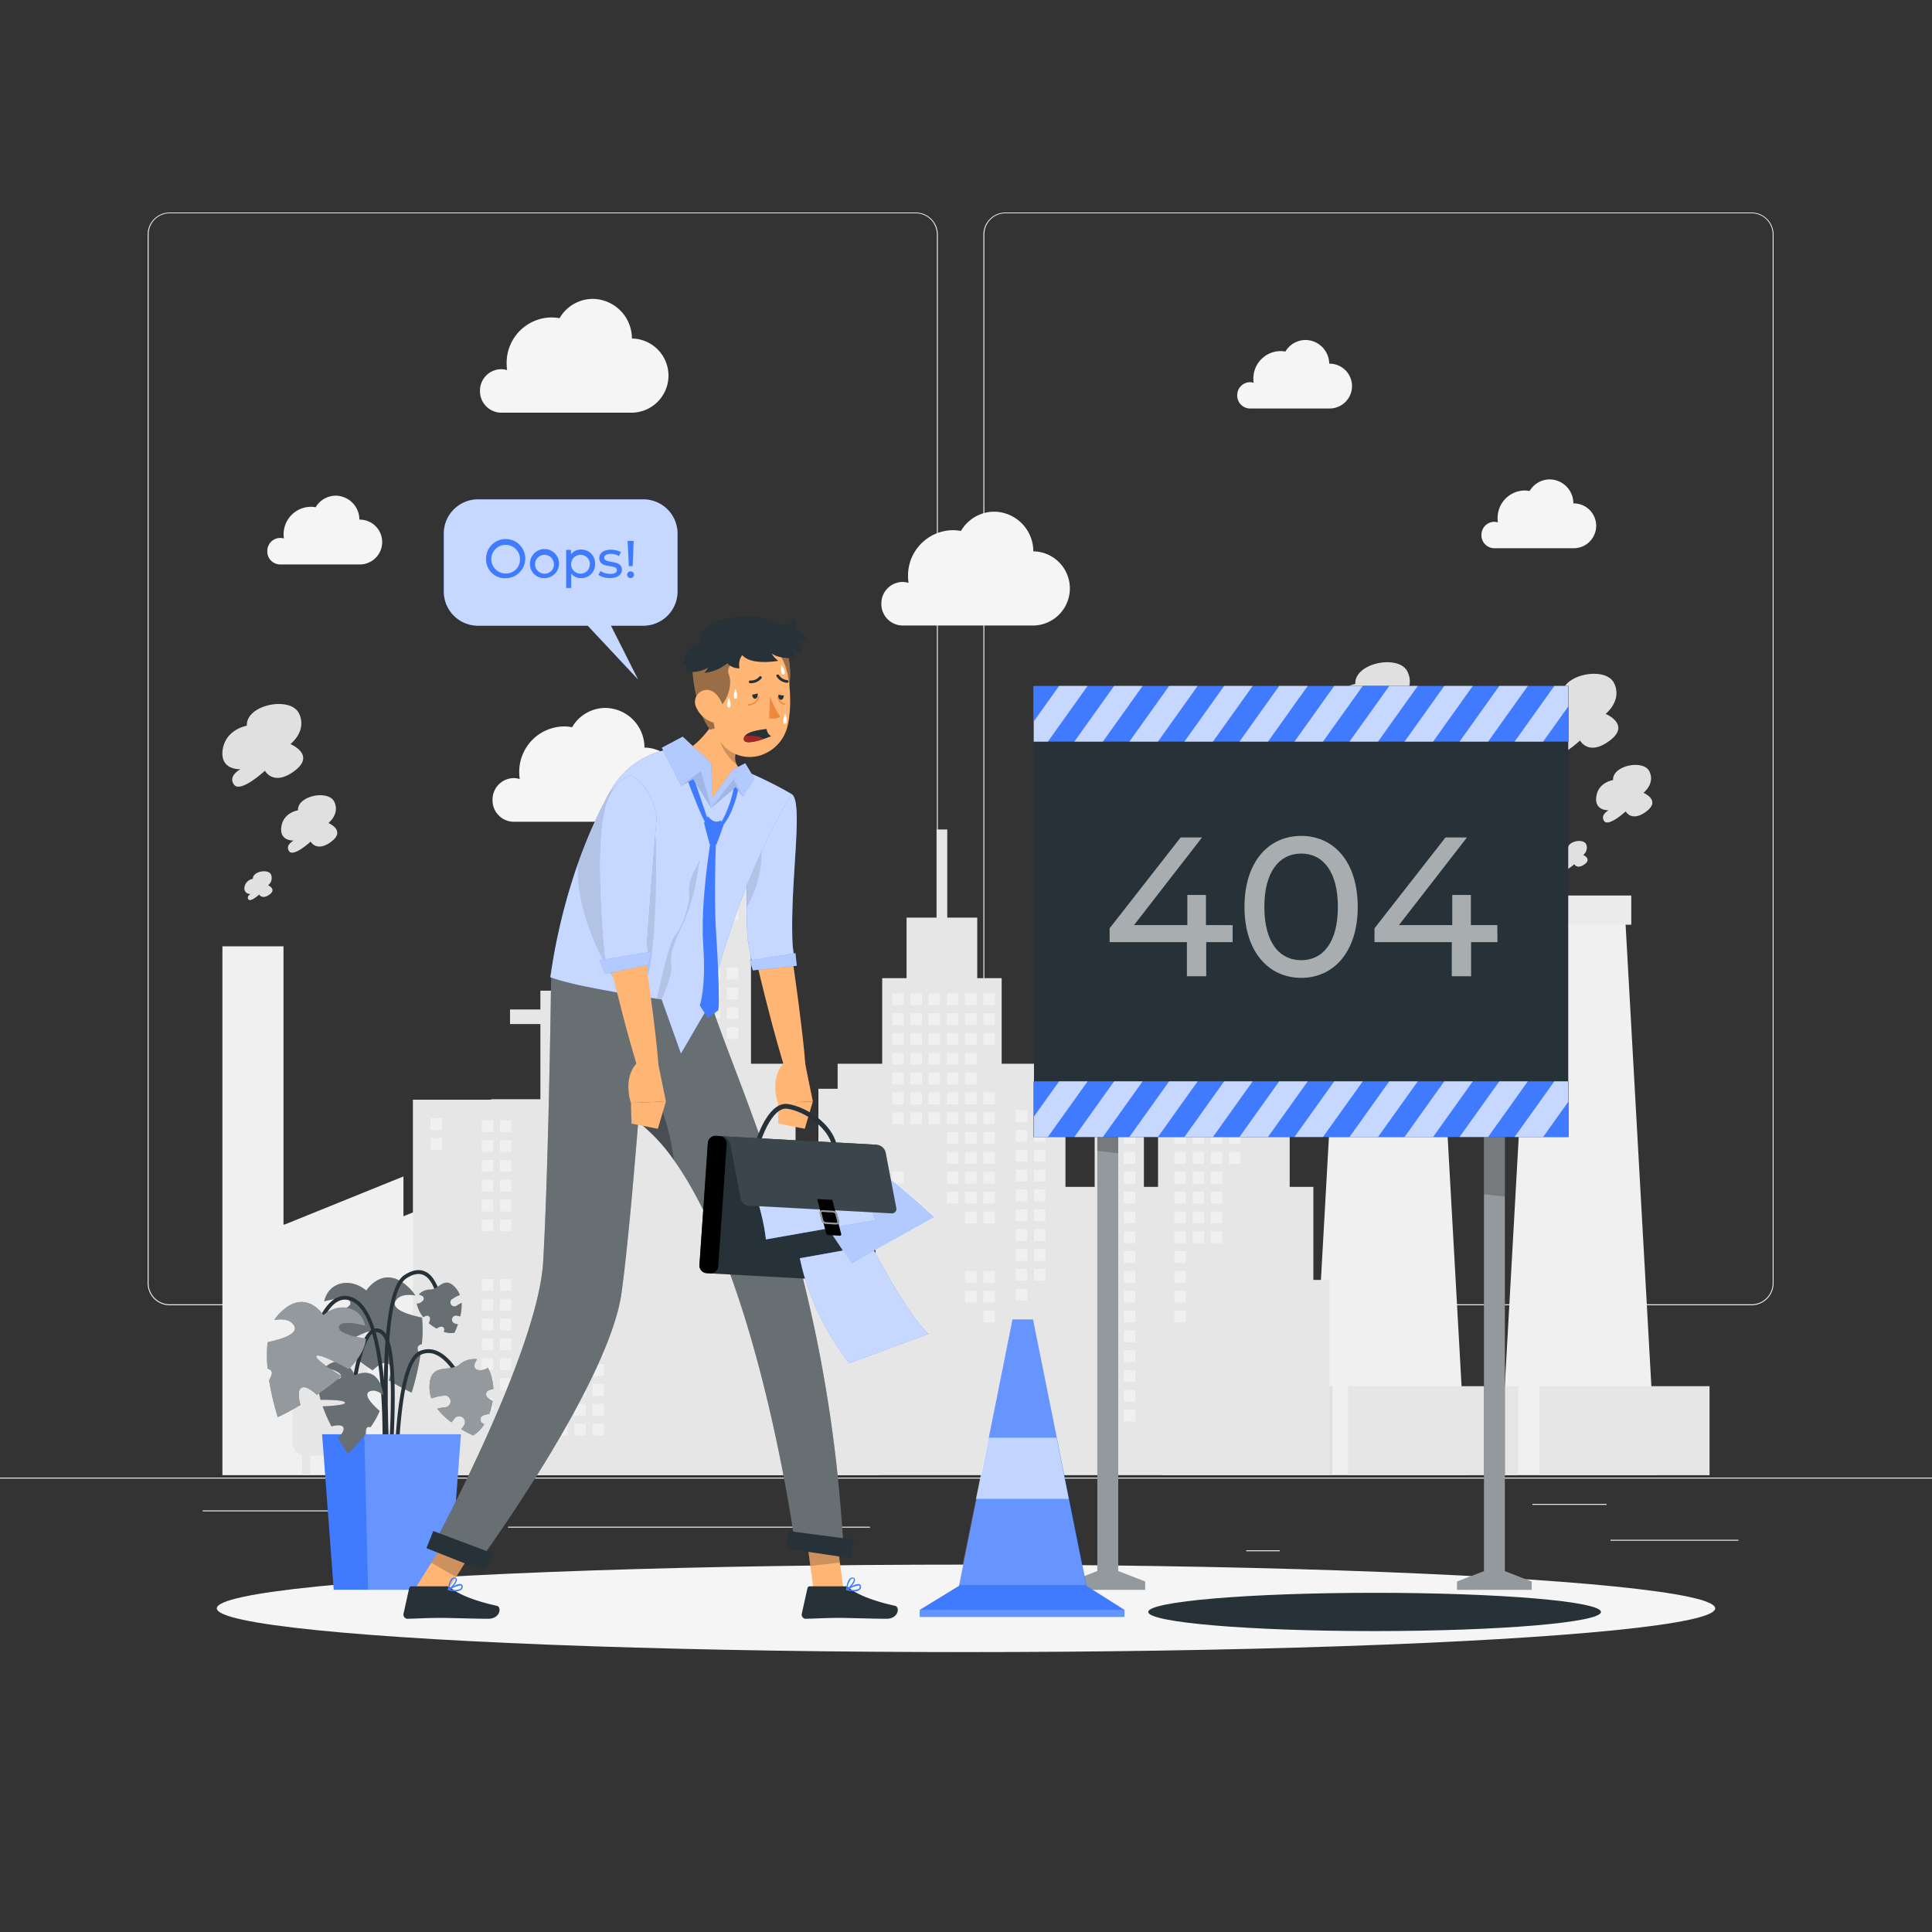 <svg xmlns="http://www.w3.org/2000/svg" viewBox="0 0 500 500"><rect x="0" y="0" width="500" height="500" fill="#333333" stroke="none"/><defs><style>.cls-1{fill:#ebebeb;}.cls-2{fill:#f0f0f0;}.cls-3{fill:#e6e6e6;}.cls-4{fill:#e0e0e0;}.cls-5{fill:#f5f5f5;}.cls-6{fill:#263238;}.cls-10,.cls-11,.cls-14,.cls-16,.cls-17,.cls-19,.cls-20,.cls-29,.cls-7,.cls-9{fill:#fff;}.cls-19,.cls-22,.cls-7{opacity:0.3;}.cls-10,.cls-12,.cls-16,.cls-21,.cls-22,.cls-23,.cls-27,.cls-7,.cls-9{isolation:isolate;}.cls-8{fill:#407bff;}.cls-12,.cls-9{opacity:0.2;}.cls-10,.cls-11,.cls-30{opacity:0.5;}.cls-13,.cls-16,.cls-20{opacity:0.6;}.cls-15,.cls-17{opacity:0.7;}.cls-18{fill:#ffb573;}.cls-21,.cls-26,.cls-29{opacity:0.1;}.cls-23{opacity:0.4;}.cls-24{fill:#ed893e;}.cls-25{fill:#a02724;}.cls-28{fill:none;stroke:#263238;stroke-miterlimit:10;stroke-width:1.22px;}</style></defs><g id="Background_Complete" data-name="Background Complete"><rect class="cls-1" y="382.4" width="500" height="0.25"/><rect class="cls-1" x="416.78" y="398.49" width="33.12" height="0.25"/><rect class="cls-1" x="322.53" y="401.21" width="8.69" height="0.25"/><rect class="cls-1" x="396.59" y="389.21" width="19.19" height="0.25"/><rect class="cls-1" x="52.46" y="390.89" width="43.19" height="0.25"/><rect class="cls-1" x="104.56" y="390.89" width="6.33" height="0.25"/><rect class="cls-1" x="131.47" y="395.11" width="93.68" height="0.25"/><path class="cls-1" d="M237,337.8H43.91a5.71,5.71,0,0,1-5.7-5.71V60.66A5.71,5.71,0,0,1,43.91,55H237a5.71,5.71,0,0,1,5.71,5.71V332.09A5.71,5.71,0,0,1,237,337.8ZM43.91,55.2a5.46,5.46,0,0,0-5.45,5.46V332.09a5.46,5.46,0,0,0,5.45,5.46H237a5.47,5.47,0,0,0,5.46-5.46V60.66A5.47,5.47,0,0,0,237,55.2Z"/><path class="cls-1" d="M453.31,337.8H260.21a5.72,5.72,0,0,1-5.71-5.71V60.66A5.72,5.72,0,0,1,260.21,55h193.1A5.71,5.71,0,0,1,459,60.66V332.09A5.71,5.71,0,0,1,453.31,337.8ZM260.21,55.2a5.47,5.47,0,0,0-5.46,5.46V332.09a5.47,5.47,0,0,0,5.46,5.46h193.1a5.47,5.47,0,0,0,5.46-5.46V60.66a5.47,5.47,0,0,0-5.46-5.46Z"/><polygon class="cls-2" points="388.15 381.78 428.66 381.78 420.48 235.31 396.34 235.31 388.15 381.78"/><rect class="cls-1" x="394.64" y="231.76" width="27.53" height="7.56"/><polygon class="cls-2" points="339.03 381.78 379.54 381.78 371.36 235.31 347.22 235.31 339.03 381.78"/><rect class="cls-1" x="345.52" y="231.76" width="27.53" height="7.56"/><rect class="cls-3" x="348.88" y="358.74" width="44.04" height="23.04"/><rect class="cls-4" x="300.8" y="358.74" width="44.04" height="23.04"/><rect class="cls-3" x="398.39" y="358.74" width="44.04" height="23.04"/><polygon class="cls-2" points="180.81 314.77 180.81 304.46 155.34 314.77 155.34 304.46 129.88 314.77 129.88 304.46 104.41 314.77 104.41 304.46 73.68 316.9 73.37 316.9 73.37 244.91 57.56 244.91 57.56 381.78 63.53 381.78 73.37 381.78 206.28 381.78 206.28 324.41 206.28 316.9 206.28 304.46 180.81 314.77"/><rect class="cls-3" x="150.12" y="344.6" width="77.32" height="37.19"/><path class="cls-3" d="M139.12,343.84H126.31a3.36,3.36,0,0,0-3.31,3.41v26a3.4,3.4,0,0,0,2.52,3.31v5.19h2.12V376.7h4v5.08h2.12V376.7h4v5.08h2.12v-5.19a3.39,3.39,0,0,0,2.51-3.31v-26A3.36,3.36,0,0,0,139.12,343.84Z"/><path class="cls-3" d="M115.48,343.84H102.67a3.36,3.36,0,0,0-3.31,3.41v26a3.38,3.38,0,0,0,2.52,3.31v5.19H104V376.7h4v5.08h2.11V376.7h4v5.08h2.11v-5.19a3.4,3.4,0,0,0,2.52-3.31v-26A3.36,3.36,0,0,0,115.48,343.84Z"/><path class="cls-3" d="M91.83,343.84H79a3.36,3.36,0,0,0-3.31,3.41v26a3.4,3.4,0,0,0,2.52,3.31v5.19h2.11V376.7h4v5.08h2.11V376.7h4v5.08h2.11v-5.19a3.38,3.38,0,0,0,2.52-3.31v-26A3.36,3.36,0,0,0,91.83,343.84Z"/><path class="cls-4" d="M77.11,209.71c-.19-3.81,7.87-5.39,9.4-2.22S85,213,85,213s4.6,1.9.77,4.8-5.38,0-5.38,0-4.41,4.1-5.56,2.51S76,217.53,76,217.53s-3.71.24-3.2-3.52S77.11,209.71,77.11,209.71Z"/><path class="cls-4" d="M65.44,227.44c-.1-1.9,3.94-2.69,4.7-1.11a2.36,2.36,0,0,1-.76,2.77s2.3,1,.38,2.4-2.69,0-2.69,0-2.2,2.05-2.78,1.26.58-1.41.58-1.41a1.45,1.45,0,0,1-1.6-1.76A2.6,2.6,0,0,1,65.44,227.44Z"/><path class="cls-4" d="M63.88,187.81c-.28-5.46,11.29-7.74,13.5-3.19s-2.21,7.95-2.21,7.95,6.62,2.72,1.11,6.9-7.72,0-7.72,0-6.33,5.87-8,3.6,1.66-4,1.66-4-5.33.35-4.6-5S63.88,187.81,63.88,187.81Z"/><path class="cls-4" d="M364,198.89c-.19-3.81,7.87-5.39,9.4-2.22s-1.53,5.54-1.53,5.54,4.6,1.9.77,4.8-5.38,0-5.38,0-4.41,4.1-5.56,2.51,1.15-2.81,1.15-2.81-3.71.24-3.2-3.52S364,198.89,364,198.89Z"/><path class="cls-4" d="M352.31,216.62c-.1-1.9,3.93-2.69,4.7-1.11a2.36,2.36,0,0,1-.77,2.77s2.31.95.39,2.4-2.69,0-2.69,0-2.2,2-2.78,1.26.58-1.41.58-1.41a1.45,1.45,0,0,1-1.6-1.76A2.6,2.6,0,0,1,352.31,216.62Z"/><path class="cls-4" d="M350.75,177c-.28-5.47,11.29-7.74,13.5-3.19s-2.21,7.95-2.21,7.95,6.62,2.72,1.11,6.9-7.72,0-7.72,0-6.33,5.87-8,3.6,1.66-4,1.66-4-5.33.35-4.6-5S350.75,177,350.75,177Z"/><path class="cls-4" d="M417.46,201.87c-.19-3.81,7.87-5.39,9.41-2.23s-1.54,5.54-1.54,5.54,4.61,1.9.77,4.81-5.38,0-5.38,0-4.41,4.09-5.56,2.51,1.15-2.81,1.15-2.81-3.71.24-3.2-3.52S417.46,201.87,417.46,201.87Z"/><path class="cls-4" d="M405.79,219.6c-.09-1.9,3.94-2.7,4.71-1.11a2.37,2.37,0,0,1-.77,2.77s2.3,1,.38,2.4-2.69,0-2.69,0-2.2,2.05-2.78,1.26.58-1.41.58-1.41a1.45,1.45,0,0,1-1.6-1.76A2.6,2.6,0,0,1,405.79,219.6Z"/><path class="cls-4" d="M404.23,180c-.27-5.47,11.3-7.74,13.5-3.2s-2.2,7.95-2.2,7.95,6.61,2.73,1.1,6.9-7.72,0-7.72,0-6.33,5.88-8,3.61,1.65-4,1.65-4-5.33.35-4.59-5.05S404.23,180,404.23,180Z"/><polygon class="cls-3" points="339.9 331.24 339.9 307.16 333.77 307.16 333.77 223.44 324.91 223.44 324.91 212.63 305.99 203.54 305.99 192.65 303.37 192.65 303.37 223.44 299.7 223.44 299.7 307.16 296.04 307.16 296.04 263.14 286.08 263.14 286.08 240.45 283.3 240.45 283.3 307.16 275.74 307.16 275.74 281.77 270.76 281.77 270.76 275.29 259.23 275.29 259.23 253.15 252.91 253.15 252.91 237.48 245.15 237.48 245.15 214.66 242.38 214.66 242.38 237.48 234.62 237.48 234.62 253.15 228.31 253.15 228.31 275.29 216.78 275.29 216.78 281.77 211.8 281.77 211.8 307.16 205.89 307.16 205.89 275.29 194.36 275.29 194.36 206.69 190.69 206.69 190.69 199.13 166.06 199.13 166.06 206.69 160.82 206.69 160.82 256.39 139.85 256.39 139.85 261.25 131.99 261.25 131.99 265.03 139.85 265.03 139.85 284.48 127.09 284.48 127.09 284.6 106.86 284.6 106.86 381.78 344.09 381.78 344.09 331.24 339.9 331.24"/><rect class="cls-2" x="111.41" y="289.4" width="2.97" height="3.06"/><rect class="cls-2" x="111.41" y="294.53" width="2.97" height="3.06"/><rect class="cls-2" x="164.51" y="209.36" width="2.97" height="3.06"/><rect class="cls-2" x="164.51" y="214.49" width="2.97" height="3.06"/><rect class="cls-2" x="164.51" y="219.62" width="2.97" height="3.06"/><rect class="cls-2" x="164.51" y="224.76" width="2.97" height="3.06"/><rect class="cls-2" x="164.51" y="229.89" width="2.97" height="3.06"/><rect class="cls-2" x="164.51" y="235.02" width="2.97" height="3.06"/><rect class="cls-2" x="164.51" y="240.15" width="2.97" height="3.06"/><rect class="cls-2" x="164.51" y="245.28" width="2.97" height="3.06"/><rect class="cls-2" x="164.51" y="260.68" width="2.97" height="3.06"/><rect class="cls-2" x="164.51" y="265.81" width="2.97" height="3.06"/><rect class="cls-2" x="169.23" y="209.36" width="2.97" height="3.06"/><rect class="cls-2" x="169.23" y="214.49" width="2.97" height="3.06"/><rect class="cls-2" x="169.23" y="219.62" width="2.97" height="3.06"/><rect class="cls-2" x="169.23" y="224.76" width="2.97" height="3.06"/><rect class="cls-2" x="169.23" y="229.89" width="2.97" height="3.06"/><rect class="cls-2" x="169.23" y="235.02" width="2.97" height="3.06"/><rect class="cls-2" x="169.23" y="240.15" width="2.97" height="3.06"/><rect class="cls-2" x="169.23" y="245.28" width="2.97" height="3.06"/><rect class="cls-2" x="169.23" y="265.81" width="2.97" height="3.06"/><rect class="cls-2" x="173.95" y="209.36" width="2.97" height="3.06"/><rect class="cls-2" x="173.95" y="214.49" width="2.97" height="3.06"/><rect class="cls-2" x="173.95" y="219.62" width="2.97" height="3.06"/><rect class="cls-2" x="173.95" y="224.76" width="2.97" height="3.06"/><rect class="cls-2" x="173.95" y="229.89" width="2.97" height="3.06"/><rect class="cls-2" x="173.95" y="235.02" width="2.97" height="3.06"/><rect class="cls-2" x="173.95" y="240.15" width="2.97" height="3.06"/><rect class="cls-2" x="173.95" y="245.28" width="2.97" height="3.06"/><rect class="cls-2" x="178.67" y="209.36" width="2.97" height="3.06"/><rect class="cls-2" x="178.67" y="214.49" width="2.97" height="3.06"/><rect class="cls-2" x="178.67" y="219.62" width="2.97" height="3.06"/><rect class="cls-2" x="178.67" y="224.76" width="2.97" height="3.06"/><rect class="cls-2" x="178.67" y="229.89" width="2.97" height="3.06"/><rect class="cls-2" x="178.67" y="235.02" width="2.97" height="3.06"/><rect class="cls-2" x="178.67" y="245.28" width="2.97" height="3.06"/><rect class="cls-2" x="178.67" y="250.41" width="2.97" height="3.06"/><rect class="cls-2" x="178.67" y="265.81" width="2.97" height="3.06"/><rect class="cls-2" x="178.67" y="270.94" width="2.97" height="3.06"/><rect class="cls-2" x="178.67" y="276.07" width="2.97" height="3.06"/><rect class="cls-2" x="178.67" y="281.2" width="2.97" height="3.06"/><rect class="cls-2" x="178.67" y="286.33" width="2.97" height="3.06"/><rect class="cls-2" x="178.67" y="291.47" width="2.97" height="3.06"/><rect class="cls-2" x="178.67" y="296.6" width="2.97" height="3.06"/><rect class="cls-2" x="183.38" y="209.36" width="2.97" height="3.06"/><rect class="cls-2" x="183.38" y="214.49" width="2.97" height="3.06"/><rect class="cls-2" x="183.38" y="219.62" width="2.97" height="3.06"/><rect class="cls-2" x="183.38" y="224.76" width="2.97" height="3.06"/><rect class="cls-2" x="183.38" y="229.89" width="2.97" height="3.06"/><rect class="cls-2" x="183.38" y="235.02" width="2.97" height="3.06"/><rect class="cls-2" x="183.38" y="250.41" width="2.97" height="3.06"/><rect class="cls-2" x="183.38" y="255.55" width="2.97" height="3.06"/><rect class="cls-2" x="183.38" y="260.68" width="2.97" height="3.06"/><rect class="cls-2" x="183.38" y="265.81" width="2.97" height="3.06"/><rect class="cls-2" x="183.38" y="270.94" width="2.97" height="3.06"/><rect class="cls-2" x="183.38" y="276.07" width="2.97" height="3.06"/><rect class="cls-2" x="183.38" y="281.2" width="2.97" height="3.06"/><rect class="cls-2" x="183.38" y="286.33" width="2.97" height="3.06"/><rect class="cls-2" x="183.38" y="291.47" width="2.97" height="3.06"/><rect class="cls-2" x="183.38" y="296.6" width="2.97" height="3.06"/><rect class="cls-2" x="183.38" y="301.73" width="2.97" height="3.06"/><rect class="cls-2" x="183.38" y="311.99" width="2.97" height="3.06"/><rect class="cls-2" x="188.1" y="209.36" width="2.97" height="3.06"/><rect class="cls-2" x="188.1" y="214.49" width="2.97" height="3.06"/><rect class="cls-2" x="188.1" y="219.62" width="2.97" height="3.06"/><rect class="cls-2" x="188.1" y="224.76" width="2.97" height="3.06"/><rect class="cls-2" x="188.1" y="229.89" width="2.97" height="3.06"/><rect class="cls-2" x="188.1" y="235.02" width="2.97" height="3.06"/><rect class="cls-2" x="188.1" y="250.41" width="2.97" height="3.06"/><rect class="cls-2" x="188.1" y="255.55" width="2.97" height="3.06"/><rect class="cls-2" x="188.1" y="260.68" width="2.97" height="3.06"/><rect class="cls-2" x="188.1" y="265.81" width="2.97" height="3.06"/><rect class="cls-2" x="188.1" y="281.2" width="2.97" height="3.06"/><rect class="cls-2" x="188.1" y="286.33" width="2.97" height="3.06"/><rect class="cls-2" x="188.1" y="291.47" width="2.97" height="3.06"/><rect class="cls-2" x="188.1" y="296.6" width="2.97" height="3.06"/><rect class="cls-2" x="188.1" y="301.73" width="2.97" height="3.06"/><rect class="cls-2" x="188.1" y="311.99" width="2.97" height="3.06"/><rect class="cls-2" x="188.1" y="317.12" width="2.97" height="3.06"/><rect class="cls-2" x="230.9" y="257.08" width="2.97" height="3.06"/><rect class="cls-2" x="230.9" y="262.21" width="2.97" height="3.06"/><rect class="cls-2" x="230.9" y="267.34" width="2.97" height="3.06"/><rect class="cls-2" x="230.9" y="272.47" width="2.97" height="3.06"/><rect class="cls-2" x="230.9" y="277.6" width="2.97" height="3.06"/><rect class="cls-2" x="230.9" y="282.73" width="2.97" height="3.06"/><rect class="cls-2" x="230.9" y="287.87" width="2.97" height="3.06"/><rect class="cls-2" x="230.9" y="303.26" width="2.97" height="3.06"/><rect class="cls-2" x="230.9" y="308.39" width="2.97" height="3.06"/><rect class="cls-2" x="230.9" y="313.52" width="2.97" height="3.06"/><rect class="cls-2" x="235.62" y="257.08" width="2.97" height="3.06"/><rect class="cls-2" x="235.62" y="262.21" width="2.97" height="3.06"/><rect class="cls-2" x="235.62" y="267.34" width="2.97" height="3.06"/><rect class="cls-2" x="235.62" y="272.47" width="2.97" height="3.06"/><rect class="cls-2" x="235.62" y="277.6" width="2.97" height="3.06"/><rect class="cls-2" x="235.62" y="282.73" width="2.97" height="3.06"/><rect class="cls-2" x="235.62" y="287.87" width="2.97" height="3.06"/><rect class="cls-2" x="240.33" y="257.08" width="2.97" height="3.06"/><rect class="cls-2" x="240.33" y="262.21" width="2.97" height="3.06"/><rect class="cls-2" x="240.33" y="267.34" width="2.97" height="3.06"/><rect class="cls-2" x="240.33" y="272.47" width="2.97" height="3.06"/><rect class="cls-2" x="240.33" y="277.6" width="2.97" height="3.06"/><rect class="cls-2" x="240.33" y="282.73" width="2.97" height="3.06"/><rect class="cls-2" x="240.33" y="287.87" width="2.97" height="3.06"/><rect class="cls-2" x="245.05" y="257.08" width="2.97" height="3.06"/><rect class="cls-2" x="245.05" y="262.21" width="2.97" height="3.06"/><rect class="cls-2" x="245.05" y="267.34" width="2.97" height="3.06"/><rect class="cls-2" x="245.05" y="272.47" width="2.97" height="3.06"/><rect class="cls-2" x="245.05" y="277.6" width="2.97" height="3.06"/><rect class="cls-2" x="245.05" y="282.73" width="2.97" height="3.06"/><rect class="cls-2" x="245.05" y="287.87" width="2.97" height="3.06"/><rect class="cls-2" x="245.05" y="293" width="2.97" height="3.06"/><rect class="cls-2" x="245.05" y="298.13" width="2.97" height="3.06"/><rect class="cls-2" x="245.05" y="303.26" width="2.97" height="3.06"/><rect class="cls-2" x="245.05" y="308.39" width="2.97" height="3.06"/><rect class="cls-2" x="249.77" y="257.08" width="2.97" height="3.06"/><rect class="cls-2" x="249.77" y="262.21" width="2.97" height="3.06"/><rect class="cls-2" x="249.77" y="267.34" width="2.97" height="3.06"/><rect class="cls-2" x="249.77" y="272.47" width="2.97" height="3.06"/><rect class="cls-2" x="249.77" y="277.6" width="2.97" height="3.06"/><rect class="cls-2" x="249.77" y="282.73" width="2.97" height="3.06"/><rect class="cls-2" x="249.77" y="287.87" width="2.97" height="3.06"/><rect class="cls-2" x="249.77" y="293" width="2.97" height="3.06"/><rect class="cls-2" x="249.77" y="298.13" width="2.97" height="3.06"/><rect class="cls-2" x="249.77" y="303.26" width="2.97" height="3.06"/><rect class="cls-2" x="249.77" y="308.39" width="2.97" height="3.06"/><rect class="cls-2" x="249.77" y="313.52" width="2.97" height="3.06"/><rect class="cls-2" x="249.77" y="328.92" width="2.97" height="3.06"/><rect class="cls-2" x="249.77" y="334.05" width="2.97" height="3.06"/><rect class="cls-2" x="254.49" y="257.08" width="2.97" height="3.06"/><rect class="cls-2" x="254.49" y="262.21" width="2.97" height="3.06"/><rect class="cls-2" x="254.49" y="267.34" width="2.97" height="3.06"/><rect class="cls-2" x="254.49" y="282.73" width="2.97" height="3.06"/><rect class="cls-2" x="254.49" y="287.87" width="2.97" height="3.06"/><rect class="cls-2" x="254.49" y="293" width="2.97" height="3.06"/><rect class="cls-2" x="254.49" y="298.13" width="2.97" height="3.06"/><rect class="cls-2" x="254.49" y="303.26" width="2.97" height="3.06"/><rect class="cls-2" x="254.49" y="308.39" width="2.97" height="3.06"/><rect class="cls-2" x="254.49" y="313.52" width="2.97" height="3.06"/><rect class="cls-2" x="254.49" y="328.92" width="2.97" height="3.06"/><rect class="cls-2" x="254.49" y="334.05" width="2.97" height="3.06"/><rect class="cls-2" x="254.49" y="339.18" width="2.97" height="3.06"/><rect class="cls-2" x="303.92" y="226.29" width="2.97" height="3.06"/><rect class="cls-2" x="303.92" y="231.42" width="2.97" height="3.06"/><rect class="cls-2" x="303.92" y="236.55" width="2.97" height="3.06"/><rect class="cls-2" x="303.92" y="241.68" width="2.97" height="3.06"/><rect class="cls-2" x="303.92" y="246.81" width="2.97" height="3.06"/><rect class="cls-2" x="303.92" y="251.94" width="2.97" height="3.06"/><rect class="cls-2" x="303.92" y="257.08" width="2.97" height="3.06"/><rect class="cls-2" x="303.92" y="262.21" width="2.97" height="3.06"/><rect class="cls-2" x="303.92" y="267.34" width="2.97" height="3.06"/><rect class="cls-2" x="303.92" y="272.47" width="2.97" height="3.06"/><rect class="cls-2" x="303.92" y="277.6" width="2.97" height="3.06"/><rect class="cls-2" x="303.92" y="282.73" width="2.97" height="3.06"/><rect class="cls-2" x="303.92" y="287.87" width="2.97" height="3.06"/><rect class="cls-2" x="303.92" y="293" width="2.97" height="3.06"/><rect class="cls-2" x="303.92" y="298.13" width="2.97" height="3.06"/><rect class="cls-2" x="303.92" y="303.26" width="2.97" height="3.06"/><rect class="cls-2" x="303.92" y="308.39" width="2.97" height="3.06"/><rect class="cls-2" x="303.92" y="313.52" width="2.97" height="3.06"/><rect class="cls-2" x="303.92" y="318.66" width="2.97" height="3.06"/><rect class="cls-2" x="303.92" y="323.79" width="2.97" height="3.06"/><rect class="cls-2" x="303.92" y="328.92" width="2.97" height="3.06"/><rect class="cls-2" x="303.92" y="334.05" width="2.97" height="3.06"/><rect class="cls-2" x="303.92" y="339.18" width="2.97" height="3.06"/><rect class="cls-2" x="308.64" y="226.29" width="2.97" height="3.06"/><rect class="cls-2" x="308.64" y="231.42" width="2.97" height="3.06"/><rect class="cls-2" x="308.64" y="236.55" width="2.97" height="3.06"/><rect class="cls-2" x="308.64" y="241.68" width="2.97" height="3.06"/><rect class="cls-2" x="308.64" y="246.81" width="2.97" height="3.06"/><rect class="cls-2" x="308.64" y="251.94" width="2.97" height="3.06"/><rect class="cls-2" x="308.64" y="257.08" width="2.97" height="3.06"/><rect class="cls-2" x="308.64" y="262.21" width="2.97" height="3.06"/><rect class="cls-2" x="308.64" y="267.34" width="2.97" height="3.06"/><rect class="cls-2" x="308.64" y="272.47" width="2.97" height="3.06"/><rect class="cls-2" x="308.64" y="277.6" width="2.97" height="3.06"/><rect class="cls-2" x="308.64" y="282.73" width="2.97" height="3.06"/><rect class="cls-2" x="308.64" y="287.87" width="2.97" height="3.06"/><rect class="cls-2" x="308.64" y="293" width="2.97" height="3.06"/><rect class="cls-2" x="308.64" y="298.13" width="2.97" height="3.06"/><rect class="cls-2" x="308.64" y="303.26" width="2.97" height="3.06"/><rect class="cls-2" x="308.64" y="308.39" width="2.97" height="3.06"/><rect class="cls-2" x="308.64" y="313.52" width="2.97" height="3.06"/><rect class="cls-2" x="308.64" y="318.66" width="2.97" height="3.06"/><rect class="cls-2" x="313.36" y="226.29" width="2.97" height="3.06"/><rect class="cls-2" x="313.36" y="231.42" width="2.97" height="3.06"/><rect class="cls-2" x="313.36" y="236.55" width="2.97" height="3.06"/><rect class="cls-2" x="313.36" y="241.68" width="2.97" height="3.06"/><rect class="cls-2" x="313.36" y="246.81" width="2.97" height="3.06"/><rect class="cls-2" x="313.36" y="251.94" width="2.97" height="3.06"/><rect class="cls-2" x="313.36" y="257.08" width="2.97" height="3.06"/><rect class="cls-2" x="313.36" y="262.21" width="2.97" height="3.06"/><rect class="cls-2" x="313.36" y="267.34" width="2.97" height="3.06"/><rect class="cls-2" x="313.36" y="272.47" width="2.97" height="3.06"/><rect class="cls-2" x="313.36" y="277.6" width="2.97" height="3.06"/><rect class="cls-2" x="313.36" y="282.73" width="2.97" height="3.06"/><rect class="cls-2" x="313.36" y="287.87" width="2.97" height="3.06"/><rect class="cls-2" x="313.36" y="293" width="2.97" height="3.06"/><rect class="cls-2" x="313.36" y="298.13" width="2.97" height="3.06"/><rect class="cls-2" x="313.36" y="303.26" width="2.97" height="3.06"/><rect class="cls-2" x="313.36" y="308.39" width="2.97" height="3.06"/><rect class="cls-2" x="313.36" y="313.52" width="2.97" height="3.06"/><rect class="cls-2" x="313.36" y="318.66" width="2.97" height="3.06"/><rect class="cls-2" x="318.08" y="226.29" width="2.97" height="3.06"/><rect class="cls-2" x="318.08" y="231.42" width="2.97" height="3.06"/><rect class="cls-2" x="318.08" y="236.55" width="2.97" height="3.06"/><rect class="cls-2" x="318.08" y="241.68" width="2.97" height="3.06"/><rect class="cls-2" x="318.08" y="246.81" width="2.97" height="3.06"/><rect class="cls-2" x="318.08" y="251.94" width="2.97" height="3.06"/><rect class="cls-2" x="318.08" y="257.08" width="2.97" height="3.06"/><rect class="cls-2" x="318.08" y="262.21" width="2.97" height="3.06"/><rect class="cls-2" x="318.08" y="267.34" width="2.97" height="3.06"/><rect class="cls-2" x="318.08" y="272.47" width="2.97" height="3.06"/><rect class="cls-2" x="318.08" y="277.6" width="2.97" height="3.06"/><rect class="cls-2" x="318.08" y="282.73" width="2.97" height="3.06"/><rect class="cls-2" x="318.08" y="287.87" width="2.97" height="3.06"/><rect class="cls-2" x="318.08" y="293" width="2.97" height="3.06"/><rect class="cls-2" x="318.08" y="298.13" width="2.97" height="3.06"/><rect class="cls-2" x="322.79" y="226.29" width="2.97" height="3.06"/><rect class="cls-2" x="322.79" y="231.42" width="2.97" height="3.06"/><rect class="cls-2" x="322.79" y="236.55" width="2.97" height="3.06"/><rect class="cls-2" x="322.79" y="241.68" width="2.97" height="3.06"/><rect class="cls-2" x="322.79" y="246.81" width="2.97" height="3.06"/><rect class="cls-2" x="322.79" y="251.94" width="2.97" height="3.06"/><rect class="cls-2" x="322.79" y="257.08" width="2.97" height="3.06"/><rect class="cls-2" x="322.79" y="262.21" width="2.97" height="3.06"/><rect class="cls-2" x="322.79" y="267.34" width="2.97" height="3.06"/><rect class="cls-2" x="322.79" y="272.47" width="2.97" height="3.06"/><rect class="cls-2" x="322.79" y="277.6" width="2.97" height="3.06"/><rect class="cls-2" x="322.79" y="282.73" width="2.97" height="3.06"/><rect class="cls-2" x="322.79" y="287.87" width="2.97" height="3.06"/><rect class="cls-2" x="327.51" y="226.29" width="2.97" height="3.06"/><rect class="cls-2" x="327.51" y="231.42" width="2.97" height="3.06"/><rect class="cls-2" x="327.51" y="236.55" width="2.97" height="3.06"/><rect class="cls-2" x="327.51" y="241.68" width="2.97" height="3.06"/><rect class="cls-2" x="327.51" y="246.81" width="2.97" height="3.06"/><rect class="cls-2" x="327.51" y="251.94" width="2.97" height="3.06"/><rect class="cls-2" x="327.51" y="257.08" width="2.97" height="3.06"/><rect class="cls-2" x="327.51" y="262.21" width="2.97" height="3.06"/><rect class="cls-2" x="327.51" y="267.34" width="2.97" height="3.06"/><rect class="cls-2" x="327.51" y="272.47" width="2.97" height="3.06"/><rect class="cls-2" x="327.51" y="277.6" width="2.97" height="3.06"/><rect class="cls-2" x="327.51" y="282.73" width="2.97" height="3.06"/><rect class="cls-2" x="143.9" y="260.68" width="2.97" height="3.06"/><rect class="cls-2" x="143.9" y="265.81" width="2.97" height="3.06"/><rect class="cls-2" x="143.9" y="270.94" width="2.97" height="3.06"/><rect class="cls-2" x="143.9" y="276.07" width="2.97" height="3.06"/><rect class="cls-2" x="143.9" y="281.2" width="2.97" height="3.06"/><rect class="cls-2" x="143.9" y="286.33" width="2.97" height="3.06"/><rect class="cls-2" x="143.9" y="291.47" width="2.97" height="3.06"/><rect class="cls-2" x="143.9" y="296.6" width="2.97" height="3.06"/><rect class="cls-2" x="143.9" y="301.73" width="2.97" height="3.06"/><rect class="cls-2" x="143.9" y="306.86" width="2.97" height="3.06"/><rect class="cls-2" x="143.9" y="311.99" width="2.97" height="3.06"/><rect class="cls-2" x="143.9" y="317.12" width="2.97" height="3.06"/><rect class="cls-2" x="143.9" y="322.26" width="2.97" height="3.06"/><rect class="cls-2" x="143.9" y="332.52" width="2.97" height="3.06"/><rect class="cls-2" x="143.9" y="337.65" width="2.97" height="3.06"/><rect class="cls-2" x="143.9" y="342.78" width="2.97" height="3.06"/><rect class="cls-2" x="143.9" y="347.91" width="2.97" height="3.06"/><rect class="cls-2" x="143.9" y="358.18" width="2.97" height="3.06"/><rect class="cls-2" x="143.9" y="363.31" width="2.97" height="3.06"/><rect class="cls-2" x="143.9" y="368.44" width="2.97" height="3.06"/><rect class="cls-2" x="148.62" y="260.68" width="2.97" height="3.06"/><rect class="cls-2" x="148.62" y="265.81" width="2.97" height="3.06"/><rect class="cls-2" x="148.62" y="270.94" width="2.97" height="3.06"/><rect class="cls-2" x="148.62" y="276.07" width="2.97" height="3.06"/><rect class="cls-2" x="148.62" y="281.2" width="2.97" height="3.06"/><rect class="cls-2" x="148.62" y="286.33" width="2.97" height="3.06"/><rect class="cls-2" x="148.62" y="291.47" width="2.97" height="3.06"/><rect class="cls-2" x="148.62" y="296.6" width="2.97" height="3.06"/><rect class="cls-2" x="148.62" y="301.73" width="2.97" height="3.06"/><rect class="cls-2" x="148.62" y="306.86" width="2.97" height="3.06"/><rect class="cls-2" x="148.62" y="311.99" width="2.97" height="3.06"/><rect class="cls-2" x="148.62" y="317.12" width="2.97" height="3.06"/><rect class="cls-2" x="148.62" y="322.26" width="2.97" height="3.06"/><rect class="cls-2" x="148.62" y="337.65" width="2.97" height="3.06"/><rect class="cls-2" x="148.62" y="342.78" width="2.97" height="3.06"/><rect class="cls-2" x="148.62" y="353.05" width="2.97" height="3.06"/><rect class="cls-2" x="148.62" y="358.18" width="2.97" height="3.06"/><rect class="cls-2" x="148.62" y="363.31" width="2.97" height="3.06"/><rect class="cls-2" x="148.62" y="368.44" width="2.97" height="3.06"/><rect class="cls-2" x="153.33" y="260.68" width="2.97" height="3.06"/><rect class="cls-2" x="153.33" y="265.81" width="2.97" height="3.06"/><rect class="cls-2" x="153.33" y="270.94" width="2.97" height="3.06"/><rect class="cls-2" x="153.33" y="276.07" width="2.97" height="3.06"/><rect class="cls-2" x="153.33" y="281.2" width="2.97" height="3.06"/><rect class="cls-2" x="153.33" y="286.33" width="2.97" height="3.06"/><rect class="cls-2" x="153.33" y="291.47" width="2.97" height="3.06"/><rect class="cls-2" x="153.33" y="296.6" width="2.97" height="3.06"/><rect class="cls-2" x="153.33" y="301.73" width="2.97" height="3.06"/><rect class="cls-2" x="153.33" y="306.86" width="2.97" height="3.06"/><rect class="cls-2" x="153.33" y="311.99" width="2.97" height="3.06"/><rect class="cls-2" x="153.33" y="317.12" width="2.97" height="3.06"/><rect class="cls-2" x="153.33" y="322.26" width="2.97" height="3.06"/><rect class="cls-2" x="153.33" y="327.39" width="2.97" height="3.06"/><rect class="cls-2" x="153.33" y="337.65" width="2.97" height="3.06"/><rect class="cls-2" x="153.33" y="347.91" width="2.97" height="3.06"/><rect class="cls-2" x="153.33" y="353.05" width="2.97" height="3.06"/><rect class="cls-2" x="153.33" y="358.18" width="2.97" height="3.06"/><rect class="cls-2" x="153.33" y="363.31" width="2.97" height="3.06"/><rect class="cls-2" x="153.33" y="368.44" width="2.97" height="3.06"/><rect class="cls-2" x="124.68" y="289.94" width="2.97" height="3.06"/><rect class="cls-2" x="124.68" y="295.07" width="2.97" height="3.06"/><rect class="cls-2" x="124.68" y="300.2" width="2.97" height="3.06"/><rect class="cls-2" x="124.68" y="305.33" width="2.97" height="3.06"/><rect class="cls-2" x="124.68" y="310.46" width="2.97" height="3.06"/><rect class="cls-2" x="124.68" y="315.59" width="2.97" height="3.06"/><rect class="cls-2" x="124.68" y="330.99" width="2.97" height="3.06"/><rect class="cls-2" x="124.68" y="336.12" width="2.97" height="3.06"/><rect class="cls-2" x="124.68" y="341.25" width="2.97" height="3.06"/><rect class="cls-2" x="124.68" y="346.38" width="2.97" height="3.06"/><rect class="cls-2" x="124.68" y="351.52" width="2.97" height="3.06"/><rect class="cls-2" x="124.68" y="356.65" width="2.97" height="3.06"/><rect class="cls-2" x="124.68" y="361.78" width="2.97" height="3.06"/><rect class="cls-2" x="129.4" y="289.94" width="2.97" height="3.06"/><rect class="cls-2" x="129.4" y="295.07" width="2.97" height="3.06"/><rect class="cls-2" x="129.4" y="300.2" width="2.97" height="3.06"/><rect class="cls-2" x="129.4" y="305.33" width="2.97" height="3.06"/><rect class="cls-2" x="129.4" y="310.46" width="2.97" height="3.06"/><rect class="cls-2" x="129.4" y="315.59" width="2.97" height="3.06"/><rect class="cls-2" x="129.4" y="330.99" width="2.97" height="3.06"/><rect class="cls-2" x="129.4" y="336.12" width="2.97" height="3.06"/><rect class="cls-2" x="129.4" y="341.25" width="2.97" height="3.06"/><rect class="cls-2" x="129.4" y="346.38" width="2.97" height="3.06"/><rect class="cls-2" x="129.4" y="351.52" width="2.97" height="3.06"/><rect class="cls-2" x="129.4" y="356.65" width="2.97" height="3.06"/><rect class="cls-2" x="129.4" y="366.91" width="2.97" height="3.06"/><rect class="cls-2" x="286.11" y="267.34" width="2.97" height="3.06"/><rect class="cls-2" x="286.11" y="272.47" width="2.97" height="3.06"/><rect class="cls-2" x="286.11" y="277.6" width="2.97" height="3.06"/><rect class="cls-2" x="286.11" y="282.73" width="2.97" height="3.06"/><rect class="cls-2" x="286.11" y="287.87" width="2.97" height="3.06"/><rect class="cls-2" x="286.11" y="293" width="2.97" height="3.06"/><rect class="cls-2" x="286.11" y="298.13" width="2.97" height="3.06"/><rect class="cls-2" x="286.11" y="303.26" width="2.97" height="3.06"/><rect class="cls-2" x="286.11" y="308.39" width="2.97" height="3.06"/><rect class="cls-2" x="286.11" y="313.52" width="2.97" height="3.06"/><rect class="cls-2" x="286.11" y="318.66" width="2.97" height="3.06"/><rect class="cls-2" x="286.11" y="328.92" width="2.97" height="3.06"/><rect class="cls-2" x="286.11" y="334.05" width="2.97" height="3.06"/><rect class="cls-2" x="286.11" y="339.18" width="2.97" height="3.06"/><rect class="cls-2" x="286.11" y="344.31" width="2.97" height="3.06"/><rect class="cls-2" x="286.11" y="349.45" width="2.97" height="3.06"/><rect class="cls-2" x="286.11" y="354.58" width="2.97" height="3.06"/><rect class="cls-2" x="286.11" y="359.71" width="2.97" height="3.06"/><rect class="cls-2" x="286.11" y="364.84" width="2.97" height="3.06"/><rect class="cls-2" x="290.82" y="267.34" width="2.97" height="3.06"/><rect class="cls-2" x="290.82" y="272.47" width="2.97" height="3.06"/><rect class="cls-2" x="290.82" y="277.6" width="2.97" height="3.06"/><rect class="cls-2" x="290.82" y="282.73" width="2.97" height="3.06"/><rect class="cls-2" x="290.82" y="287.87" width="2.97" height="3.06"/><rect class="cls-2" x="290.82" y="293" width="2.97" height="3.06"/><rect class="cls-2" x="290.82" y="298.13" width="2.97" height="3.06"/><rect class="cls-2" x="290.82" y="303.26" width="2.97" height="3.06"/><rect class="cls-2" x="290.82" y="308.39" width="2.97" height="3.06"/><rect class="cls-2" x="290.82" y="313.52" width="2.97" height="3.06"/><rect class="cls-2" x="290.82" y="318.66" width="2.97" height="3.06"/><rect class="cls-2" x="290.82" y="323.79" width="2.97" height="3.06"/><rect class="cls-2" x="290.82" y="328.92" width="2.97" height="3.06"/><rect class="cls-2" x="290.82" y="334.05" width="2.97" height="3.06"/><rect class="cls-2" x="290.82" y="339.18" width="2.97" height="3.06"/><rect class="cls-2" x="290.82" y="344.31" width="2.97" height="3.06"/><rect class="cls-2" x="290.82" y="349.45" width="2.97" height="3.06"/><rect class="cls-2" x="290.82" y="354.58" width="2.97" height="3.06"/><rect class="cls-2" x="290.82" y="359.71" width="2.97" height="3.06"/><rect class="cls-2" x="290.82" y="364.84" width="2.97" height="3.06"/><rect class="cls-2" x="262.87" y="287.33" width="2.97" height="3.06"/><rect class="cls-2" x="262.87" y="292.46" width="2.97" height="3.06"/><rect class="cls-2" x="262.87" y="297.59" width="2.97" height="3.06"/><rect class="cls-2" x="262.87" y="302.72" width="2.97" height="3.06"/><rect class="cls-2" x="262.87" y="307.85" width="2.97" height="3.06"/><rect class="cls-2" x="262.87" y="312.98" width="2.97" height="3.06"/><rect class="cls-2" x="262.87" y="318.12" width="2.97" height="3.06"/><rect class="cls-2" x="262.87" y="323.25" width="2.97" height="3.06"/><rect class="cls-2" x="262.87" y="328.38" width="2.97" height="3.06"/><rect class="cls-2" x="262.87" y="333.51" width="2.97" height="3.06"/><rect class="cls-2" x="267.59" y="287.33" width="2.97" height="3.06"/><rect class="cls-2" x="267.59" y="292.46" width="2.97" height="3.06"/><rect class="cls-2" x="267.59" y="297.59" width="2.97" height="3.06"/><rect class="cls-2" x="267.59" y="302.72" width="2.97" height="3.06"/><rect class="cls-2" x="267.59" y="307.85" width="2.97" height="3.06"/><rect class="cls-2" x="267.59" y="312.98" width="2.97" height="3.06"/><rect class="cls-2" x="267.59" y="318.12" width="2.97" height="3.06"/><rect class="cls-2" x="267.59" y="323.25" width="2.97" height="3.06"/><rect class="cls-2" x="267.59" y="328.38" width="2.97" height="3.06"/><path class="cls-5" d="M124.22,101.17a5.53,5.53,0,0,1,5.46-5.62,5.35,5.35,0,0,1,1.56.23,12.22,12.22,0,0,1-.12-1.72,11.74,11.74,0,0,1,11.56-11.91,11.48,11.48,0,0,1,2.13.2,10,10,0,0,1,8.62-5,10.26,10.26,0,0,1,10.11,10.26h.17a9.6,9.6,0,0,1,0,19.19H129.52A5.55,5.55,0,0,1,124.22,101.17Z"/><path class="cls-5" d="M228.1,156.24a5.55,5.55,0,0,1,5.46-5.63,5.48,5.48,0,0,1,1.57.24,12.25,12.25,0,0,1-.13-1.73,11.74,11.74,0,0,1,11.56-11.91,10.69,10.69,0,0,1,2.13.21,10,10,0,0,1,8.63-5,10.26,10.26,0,0,1,10.1,10.27h.17a9.6,9.6,0,0,1,0,19.19H233.41A5.54,5.54,0,0,1,228.1,156.24Z"/><path class="cls-5" d="M127.47,207a5.55,5.55,0,0,1,5.46-5.63,5.42,5.42,0,0,1,1.57.24,12.26,12.26,0,0,1-.12-1.73A11.73,11.73,0,0,1,145.93,188a10.69,10.69,0,0,1,2.13.21,10,10,0,0,1,8.63-5,10.26,10.26,0,0,1,10.1,10.27H167a9.6,9.6,0,0,1,0,19.19H132.78A5.54,5.54,0,0,1,127.47,207Z"/><path class="cls-5" d="M383.4,138.44a3.36,3.36,0,0,1,3.3-3.4,3.31,3.31,0,0,1,.95.15,7.22,7.22,0,0,1-.07-1.05,7.09,7.09,0,0,1,7-7.2,6.88,6.88,0,0,1,1.29.13,6.06,6.06,0,0,1,5.21-3,6.2,6.2,0,0,1,6.11,6.21h.1a5.8,5.8,0,0,1,0,11.6H386.61A3.35,3.35,0,0,1,383.4,138.44Z"/><path class="cls-5" d="M69.18,142.62a3.35,3.35,0,0,1,3.3-3.4,3.31,3.31,0,0,1,1,.14,7.17,7.17,0,0,1-.08-1,7.1,7.1,0,0,1,7-7.2,6.88,6.88,0,0,1,1.29.12,6.06,6.06,0,0,1,5.21-3,6.2,6.2,0,0,1,6.11,6.2h.1a5.8,5.8,0,0,1,0,11.6H72.39A3.35,3.35,0,0,1,69.18,142.62Z"/><path class="cls-5" d="M320.19,102.31a3.35,3.35,0,0,1,3.3-3.4,3,3,0,0,1,.95.15,7.22,7.22,0,0,1-.07-1,7.09,7.09,0,0,1,7-7.2,6.88,6.88,0,0,1,1.29.13,6.06,6.06,0,0,1,5.21-3A6.2,6.2,0,0,1,344,94.12h.1a5.8,5.8,0,0,1,0,11.6H323.4A3.35,3.35,0,0,1,320.19,102.31Z"/></g><g id="Shadow"><ellipse id="_Path_" data-name="&lt;Path&gt;" class="cls-5" cx="250" cy="416.24" rx="193.89" ry="11.32"/></g><g id="Plant"><path class="cls-6" d="M90.69,337.15c.21,1.47-3.78,2.43-7,3,.26,2.67,2,5.36,4.49,7.88,3.09-1.74,7.49-4,8.3-3.47s-3.62,3.53-6.44,5.24a58,58,0,0,0,6.39,4.84c1.38-1.29,3-2.42,4-1.81s.73,2.63.23,4.42c3.36,2,5.87,3.15,5.87,3.15a67.5,67.5,0,0,0,2.24-9.53c-.16-.34-.33-.68-.49-1-.54-1.25,0-1.79.88-2a33.62,33.62,0,0,0,.06-6.87c-3.8-.79-8.42-2.27-6.69-4.55,1-1.37,3-1.53,4.94-1.18a8.61,8.61,0,0,0-.94-1.28c-6.91-7.62-11.73,0-11.73,0-4-3.35-9.67-2.44-10.89,2.79C86.11,336.19,90.43,335.33,90.69,337.15Z"/><path class="cls-7" d="M90.69,337.15c.21,1.47-3.78,2.43-7,3,.26,2.67,2,5.36,4.49,7.88,3.09-1.74,7.49-4,8.3-3.47s-3.62,3.53-6.44,5.24a58,58,0,0,0,6.39,4.84c1.38-1.29,3-2.42,4-1.81s.73,2.63.23,4.42c3.36,2,5.87,3.15,5.87,3.15a67.5,67.5,0,0,0,2.24-9.53c-.16-.34-.33-.68-.49-1-.54-1.25,0-1.79.88-2a33.62,33.62,0,0,0,.06-6.87c-3.8-.79-8.42-2.27-6.69-4.55,1-1.37,3-1.53,4.94-1.18a8.61,8.61,0,0,0-.94-1.28c-6.91-7.62-11.73,0-11.73,0-4-3.35-9.67-2.44-10.89,2.79C86.11,336.19,90.43,335.33,90.69,337.15Z"/><path class="cls-6" d="M99.31,393.13l-1-.08c0-.51,4.09-51.52-7.36-56.33a3.88,3.88,0,0,0-3.47.08C83.36,339,81.37,347.89,81.35,348l-1-.22c.08-.38,2.1-9.47,6.65-11.84a4.89,4.89,0,0,1,4.32-.12C103.46,340.88,99.49,391,99.31,393.13Z"/><path class="cls-6" d="M100.76,392c-.21-2.3-4.88-56.27,3.86-62,2.09-1.37,4-1.67,5.55-.86,4.13,2.08,4.67,10.91,4.69,11.28l-1,.06c0-.09-.53-8.63-4.14-10.45-1.25-.63-2.78-.36-4.55.81-8.24,5.4-3.47,60.51-3.42,61.07Z"/><path class="cls-6" d="M102.07,396.39c-.06-1.76-1.5-43.07,6.45-46.69a5.61,5.61,0,0,1,4.74,0c5.46,2.4,8.83,12.57,9,13l-1,.31c0-.1-3.38-10.18-8.43-12.4a4.54,4.54,0,0,0-3.91,0c-6.1,2.78-6.31,34-5.87,45.74Z"/><path class="cls-6" d="M100.05,394.5l-1-.11c1.4-12.3,4.09-45.06-.29-49a1.73,1.73,0,0,0-1.8-.56C94,346,92.24,356.65,91.8,360.66l-1-.11c.17-1.54,1.77-15.07,5.8-16.62a2.66,2.66,0,0,1,2.81.74C105.08,349.72,100.25,392.67,100.05,394.5Z"/><polygon class="cls-8" points="83.36 371.19 119.28 371.19 116.28 411.43 86.36 411.43 83.36 371.19"/><polygon class="cls-9" points="94.27 371.19 95.27 411.43 116.28 411.43 119.28 371.19 94.27 371.19"/><path class="cls-6" d="M88.25,356.42c-.37,1-3.16.21-5.35-.57-.76,1.74-.58,4,.06,6.41,2.5,0,6,.07,6.32.7s-3.45.93-5.78,1a41.47,41.47,0,0,0,2.28,5.18c1.3-.32,2.69-.47,3.07.24s-.45,1.88-1.37,2.81c1.4,2.35,2.54,4,2.54,4a46.9,46.9,0,0,0,4.65-5.11c0-.26,0-.53,0-.8.1-1,.61-1.11,1.22-.91a23.57,23.57,0,0,0,2.38-4.21c-2.07-1.8-4.41-4.29-2.56-5.1,1.11-.49,2.35.07,3.45,1a5.11,5.11,0,0,0-.14-1.11c-1.65-7.07-7.24-4-7.24-4-1.33-3.45-5.12-4.82-7.66-2C85.76,354.26,88.71,355.21,88.25,356.42Z"/><path class="cls-7" d="M88.25,356.42c-.37,1-3.16.21-5.35-.57-.76,1.74-.58,4,.06,6.41,2.5,0,6,.07,6.32.7s-3.45.93-5.78,1a41.47,41.47,0,0,0,2.28,5.18c1.3-.32,2.69-.47,3.07.24s-.45,1.88-1.37,2.81c1.4,2.35,2.54,4,2.54,4a46.9,46.9,0,0,0,4.65-5.11c0-.26,0-.53,0-.8.1-1,.61-1.11,1.22-.91a23.57,23.57,0,0,0,2.38-4.21c-2.07-1.8-4.41-4.29-2.56-5.1,1.11-.49,2.35.07,3.45,1a5.11,5.11,0,0,0-.14-1.11c-1.65-7.07-7.24-4-7.24-4-1.33-3.45-5.12-4.82-7.66-2C85.76,354.26,88.71,355.21,88.25,356.42Z"/><path class="cls-6" d="M114.93,361.2a13.57,13.57,0,0,0-3.29.69,7.93,7.93,0,0,1-.48-2.38c-.23-7.24,5-4.19,7.7-6.32a5.91,5.91,0,0,1,4.59-1.43,8.44,8.44,0,0,0-.62,1.24,1.14,1.14,0,0,0,.87,1.55,3.4,3.4,0,0,0,2-.24,3.77,3.77,0,0,0,.52-.37,10.35,10.35,0,0,1,1,2.43,13.42,13.42,0,0,1,.46,3.1,11,11,0,0,0-1.21.34,1.13,1.13,0,0,0-.45,1.72,5.45,5.45,0,0,0,1.49,1.05,16.52,16.52,0,0,1-.91,3.4l-.37,0a7.44,7.44,0,0,0-.78.2,3.12,3.12,0,0,0-.43.15,1.16,1.16,0,0,0-.68.88,1.12,1.12,0,0,0,.43,1.05,3.71,3.71,0,0,0,.54.33,8.12,8.12,0,0,1-2.87,2.9,29.51,29.51,0,0,1-3.06-1.62c.22-.29.44-.58.64-.88a1.69,1.69,0,0,0,.31-1.13,1.53,1.53,0,0,0-1.73-1.33,1.52,1.52,0,0,0-1,.58c-.24.36-.51.7-.77,1a19.11,19.11,0,0,1-3.68-3.57l.11,0a10.87,10.87,0,0,1,2-.34,1.54,1.54,0,0,0-.39-3.06Z"/><path class="cls-10" d="M114.93,361.2a13.57,13.57,0,0,0-3.29.69,7.93,7.93,0,0,1-.48-2.38c-.23-7.24,5-4.19,7.7-6.32a5.91,5.91,0,0,1,4.59-1.43,8.44,8.44,0,0,0-.62,1.24,1.14,1.14,0,0,0,.87,1.55,3.4,3.4,0,0,0,2-.24,3.77,3.77,0,0,0,.52-.37,10.35,10.35,0,0,1,1,2.43,13.42,13.42,0,0,1,.46,3.1,11,11,0,0,0-1.21.34,1.13,1.13,0,0,0-.45,1.72,5.45,5.45,0,0,0,1.49,1.05,16.52,16.52,0,0,1-.91,3.4l-.37,0a7.44,7.44,0,0,0-.78.2,3.12,3.12,0,0,0-.43.15,1.16,1.16,0,0,0-.68.88,1.12,1.12,0,0,0,.43,1.05,3.71,3.71,0,0,0,.54.33,8.12,8.12,0,0,1-2.87,2.9,29.51,29.51,0,0,1-3.06-1.62c.22-.29.44-.58.64-.88a1.69,1.69,0,0,0,.31-1.13,1.53,1.53,0,0,0-1.73-1.33,1.52,1.52,0,0,0-1,.58c-.24.36-.51.7-.77,1a19.11,19.11,0,0,1-3.68-3.57l.11,0a10.87,10.87,0,0,1,2-.34,1.54,1.54,0,0,0-.39-3.06Z"/><path class="cls-6" d="M117,336.22a9.43,9.43,0,0,1,2-1.08,5.31,5.31,0,0,0-.79-1.46c-3.06-3.91-4.44,0-6.82.06a4,4,0,0,0-3,1.26,5.59,5.59,0,0,1,.87.38.77.77,0,0,1,.22,1.2,2.26,2.26,0,0,1-1.17.76,2.18,2.18,0,0,1-.44,0,7.53,7.53,0,0,0,.54,1.71,9.55,9.55,0,0,0,1.12,1.83,6.86,6.86,0,0,1,.78-.35.78.78,0,0,1,1,.71,3.51,3.51,0,0,1-.33,1.2,11.75,11.75,0,0,0,2,1.39l.22-.13c.16-.09.33-.17.5-.25a1.32,1.32,0,0,1,.3-.1.8.8,0,0,1,.74.16.79.79,0,0,1,.23.74,2,2,0,0,1-.14.41,5.5,5.5,0,0,0,2.78.26,20.83,20.83,0,0,0,.9-2.19q-.36-.07-.72-.18a1.12,1.12,0,0,1-.66-.46,1.07,1.07,0,0,1-.14-.8,1,1,0,0,1,.46-.66,1.1,1.1,0,0,1,.79-.14l.86.21a13.07,13.07,0,0,0,.37-3.49l-.07,0a7.6,7.6,0,0,0-1.23.72,1.05,1.05,0,0,1-1.13-1.78Z"/><path class="cls-7" d="M117,336.22a9.43,9.43,0,0,1,2-1.08,5.31,5.31,0,0,0-.79-1.46c-3.06-3.91-4.44,0-6.82.06a4,4,0,0,0-3,1.26,5.59,5.59,0,0,1,.87.38.77.77,0,0,1,.22,1.2,2.26,2.26,0,0,1-1.17.76,2.18,2.18,0,0,1-.44,0,7.53,7.53,0,0,0,.54,1.71,9.55,9.55,0,0,0,1.12,1.83,6.86,6.86,0,0,1,.78-.35.78.78,0,0,1,1,.71,3.51,3.51,0,0,1-.33,1.2,11.75,11.75,0,0,0,2,1.39l.22-.13c.16-.09.33-.17.5-.25a1.32,1.32,0,0,1,.3-.1.8.8,0,0,1,.74.16.79.79,0,0,1,.23.74,2,2,0,0,1-.14.41,5.5,5.5,0,0,0,2.78.26,20.83,20.83,0,0,0,.9-2.19q-.36-.07-.72-.18a1.12,1.12,0,0,1-.66-.46,1.07,1.07,0,0,1-.14-.8,1,1,0,0,1,.46-.66,1.1,1.1,0,0,1,.79-.14l.86.21a13.07,13.07,0,0,0,.37-3.49l-.07,0a7.6,7.6,0,0,0-1.23.72,1.05,1.05,0,0,1-1.13-1.78Z"/><path class="cls-6" d="M87.73,343.47c-.21,1.47,3.78,2.44,7,3-.27,2.67-2,5.37-4.5,7.89-3.08-1.74-7.49-4-8.3-3.48s3.63,3.53,6.45,5.25A59,59,0,0,1,82,361c-1.39-1.3-3-2.43-4-1.82s-.73,2.64-.24,4.42c-3.35,2-5.87,3.15-5.87,3.15a67.5,67.5,0,0,1-2.24-9.53c.17-.33.34-.67.49-1,.54-1.25,0-1.78-.88-2a33.52,33.52,0,0,1,0-6.86c3.8-.8,8.42-2.27,6.69-4.55-1-1.38-3-1.53-4.94-1.19a7.9,7.9,0,0,1,.93-1.28c6.92-7.62,11.74,0,11.74,0,4-3.35,9.66-2.44,10.88,2.79C92.31,342.52,88,341.66,87.73,343.47Z"/><path class="cls-10" d="M87.73,343.47c-.21,1.47,3.78,2.44,7,3-.27,2.67-2,5.37-4.5,7.89-3.08-1.74-7.49-4-8.3-3.48s3.63,3.53,6.45,5.25A59,59,0,0,1,82,361c-1.39-1.3-3-2.43-4-1.82s-.73,2.64-.24,4.42c-3.35,2-5.87,3.15-5.87,3.15a67.5,67.5,0,0,1-2.24-9.53c.17-.33.34-.67.49-1,.54-1.25,0-1.78-.88-2a33.52,33.52,0,0,1,0-6.86c3.8-.8,8.42-2.27,6.69-4.55-1-1.38-3-1.53-4.94-1.19a7.9,7.9,0,0,1,.93-1.28c6.92-7.62,11.74,0,11.74,0,4-3.35,9.66-2.44,10.88,2.79C92.31,342.52,88,341.66,87.73,343.47Z"/></g><g id="Sign"><polygon class="cls-6" points="289.4 406.61 289.4 286.98 283.99 286.98 283.99 406.61 277.05 409.31 277.05 411.43 286.06 411.43 287.33 411.43 296.33 411.43 296.33 409.31 289.4 406.61"/><polygon class="cls-6" points="389.46 406.61 389.46 286.98 384.05 286.98 384.05 406.61 377.12 409.31 377.12 411.43 386.12 411.43 387.39 411.43 396.4 411.43 396.4 409.31 389.46 406.61"/><polygon class="cls-11" points="296.34 409.31 296.34 411.43 277.05 411.43 277.05 409.31 283.99 406.6 283.99 286.98 289.4 286.98 289.4 406.6 296.34 409.31"/><polygon class="cls-11" points="396.4 409.31 396.4 411.43 377.12 411.43 377.12 409.31 384.05 406.6 384.05 286.98 389.46 286.98 389.46 406.6 396.4 409.31"/><polygon class="cls-12" points="283.99 286.98 289.4 286.98 289.4 298.46 283.99 297.85 283.99 286.98"/><polygon class="cls-12" points="389.46 286.98 389.46 309.68 384.05 309.07 384.05 286.98 389.46 286.98"/><rect class="cls-6" x="267.59" y="177.52" width="138.27" height="116.73"/><rect class="cls-8" x="267.44" y="279.85" width="138.56" height="14.41"/><rect class="cls-8" x="267.44" y="177.52" width="138.56" height="14.41"/><g class="cls-13"><path class="cls-14" d="M319,243.83h-6.83v8.83h-5v-8.83h-20v-3.59l18.37-23.5h5.54l-17.6,22.68h13.8v-7.8h4.82v7.8H319Z"/><path class="cls-14" d="M322.07,234.7c0-11.7,6.26-18.37,14.68-18.37s14.63,6.67,14.63,18.37-6.27,18.37-14.63,18.37S322.07,246.4,322.07,234.7Zm24.17,0c0-9.19-3.9-13.8-9.49-13.8s-9.54,4.61-9.54,13.8,3.9,13.8,9.54,13.8S346.24,243.88,346.24,234.7Z"/><path class="cls-14" d="M387.55,243.83h-6.83v8.83h-5v-8.83h-20v-3.59l18.37-23.5h5.55l-17.6,22.68h13.8v-7.8h4.82v7.8h6.83Z"/></g><g class="cls-15"><polygon class="cls-14" points="281.47 279.85 271.19 294.25 267.59 294.25 267.59 288.95 274.09 279.85 281.47 279.85"/><polygon class="cls-14" points="285.43 294.25 278.04 294.25 288.33 279.85 295.71 279.85 285.43 294.25"/><polygon class="cls-14" points="299.67 294.25 292.28 294.25 302.57 279.85 309.95 279.85 299.67 294.25"/><polygon class="cls-14" points="313.91 294.25 306.52 294.25 316.81 279.85 324.19 279.85 313.91 294.25"/><polygon class="cls-14" points="328.15 294.25 320.77 294.25 331.05 279.85 338.44 279.85 328.15 294.25"/><polygon class="cls-14" points="342.39 294.25 335.01 294.25 345.29 279.85 352.68 279.85 342.39 294.25"/><polygon class="cls-14" points="356.63 294.25 349.25 294.25 359.54 279.85 366.92 279.85 356.63 294.25"/><polygon class="cls-14" points="370.88 294.25 363.49 294.25 373.78 279.85 381.16 279.85 370.88 294.25"/><polygon class="cls-14" points="385.12 294.25 377.73 294.25 388.02 279.85 395.4 279.85 385.12 294.25"/><polygon class="cls-14" points="405.86 279.85 405.86 285.15 399.36 294.25 391.98 294.25 402.26 279.85 405.86 279.85"/></g><g class="cls-15"><polygon class="cls-14" points="281.47 177.52 271.19 191.93 267.59 191.93 267.59 186.62 274.09 177.52 281.47 177.52"/><polygon class="cls-14" points="285.43 191.93 278.04 191.93 288.33 177.52 295.71 177.52 285.43 191.93"/><polygon class="cls-14" points="299.67 191.93 292.28 191.93 302.57 177.52 309.95 177.52 299.67 191.93"/><polygon class="cls-14" points="313.91 191.93 306.52 191.93 316.81 177.52 324.19 177.52 313.91 191.93"/><polygon class="cls-14" points="328.15 191.93 320.77 191.93 331.05 177.52 338.44 177.52 328.15 191.93"/><polygon class="cls-14" points="342.39 191.93 335.01 191.93 345.29 177.52 352.68 177.52 342.39 191.93"/><polygon class="cls-14" points="356.63 191.93 349.25 191.93 359.54 177.52 366.92 177.52 356.63 191.93"/><polygon class="cls-14" points="370.88 191.93 363.49 191.93 373.78 177.52 381.16 177.52 370.88 191.93"/><polygon class="cls-14" points="385.12 191.93 377.73 191.93 388.02 177.52 395.4 177.52 385.12 191.93"/><polygon class="cls-14" points="405.86 177.52 405.86 182.83 399.36 191.93 391.98 191.93 402.26 177.52 405.86 177.52"/></g></g><g id="Hole"><ellipse class="cls-6" cx="355.75" cy="417.17" rx="58.58" ry="4.95"/></g><g id="Trafic_cone" data-name="Trafic cone"><polygon class="cls-8" points="281.18 410.41 267.34 341.48 262.04 341.48 248.19 410.41 238.02 416.64 238.02 418.48 291.02 418.48 291.02 416.64 281.18 410.41"/><rect class="cls-9" x="238.02" y="416.64" width="53" height="2.32"/><polygon class="cls-9" points="267.34 341.48 262.04 341.48 248.03 410.21 281.01 410.21 267.34 341.48"/><polygon class="cls-16" points="276.58 387.9 273.43 372.08 255.8 372.08 252.57 387.9 276.58 387.9"/></g><g id="Speech_bubble" data-name="Speech bubble"><path class="cls-8" d="M166.44,129.24H123.71a8.84,8.84,0,0,0-8.85,8.84v15a8.85,8.85,0,0,0,8.85,8.85h28.4l13,13.89-7-13.89h8.38a8.85,8.85,0,0,0,8.85-8.85v-15A8.84,8.84,0,0,0,166.44,129.24Z"/><path class="cls-17" d="M166.44,129.24H123.71a8.84,8.84,0,0,0-8.85,8.84v15a8.85,8.85,0,0,0,8.85,8.85h28.4l13,13.89-7-13.89h8.38a8.85,8.85,0,0,0,8.85-8.85v-15A8.84,8.84,0,0,0,166.44,129.24Z"/><path class="cls-8" d="M125.8,144.76a5.07,5.07,0,1,1,5.08,4.88A4.85,4.85,0,0,1,125.8,144.76Zm8.77,0a3.71,3.71,0,1,0-3.69,3.66A3.59,3.59,0,0,0,134.57,144.76Z"/><path class="cls-8" d="M137.16,145.92a3.76,3.76,0,1,1,3.76,3.69A3.59,3.59,0,0,1,137.16,145.92Zm6.19,0a2.44,2.44,0,1,0-2.43,2.55A2.38,2.38,0,0,0,143.35,145.92Z"/><path class="cls-8" d="M154,145.92a3.51,3.51,0,0,1-3.65,3.69,3.1,3.1,0,0,1-2.52-1.17v3.73h-1.31v-9.86h1.25v1.14a3.09,3.09,0,0,1,2.58-1.21A3.5,3.5,0,0,1,154,145.92Zm-1.32,0a2.44,2.44,0,1,0-2.44,2.55A2.39,2.39,0,0,0,152.64,145.92Z"/><path class="cls-8" d="M154.86,148.77l.54-1a4.65,4.65,0,0,0,2.54.75c1.21,0,1.71-.37,1.71-1,0-1.62-4.56-.22-4.56-3.1,0-1.29,1.16-2.16,3-2.16a5.25,5.25,0,0,1,2.63.65l-.56,1a3.76,3.76,0,0,0-2.08-.57c-1.15,0-1.71.42-1.71,1,0,1.7,4.58.31,4.58,3.12,0,1.31-1.2,2.14-3.12,2.14A5.25,5.25,0,0,1,154.86,148.77Z"/><path class="cls-8" d="M162.3,148.74a.87.87,0,0,1,.9-.87.85.85,0,0,1,.87.87.86.86,0,0,1-.87.87A.88.88,0,0,1,162.3,148.74Zm.12-8.75H164l-.26,6.53h-1Z"/></g><g id="Character"><g id="_Group_" data-name="&lt;Group&gt;"><polygon class="cls-18" points="107.22 411.48 113.64 415.18 122.73 400.61 116.3 396.92 107.22 411.48"/><polygon class="cls-12" points="116.3 396.92 122.72 400.62 118.03 408.13 111.61 404.43 116.3 396.92"/><path class="cls-6" d="M115.52,410.53h-9a.65.65,0,0,0-.63.51l-1.46,6.59a1.11,1.11,0,0,0,.85,1.3l.24,0c2.91-.05,5-.22,8.68-.22,2.25,0,9,.23,12.15.23s3.52-3.07,2.25-3.35c-5.71-1.25-10-3-11.84-4.61A1.76,1.76,0,0,0,115.52,410.53Z"/><path class="cls-8" d="M116,411.56a.18.18,0,0,1-.13-.15.16.16,0,0,1,.08-.17c.27-.17,2.66-1.64,3.48-1.22a.53.53,0,0,1,.3.49,1,1,0,0,1-.37.94,2.19,2.19,0,0,1-1.42.38A9,9,0,0,1,116,411.56Zm.51-.25a3.6,3.6,0,0,0,2.64-.13.75.75,0,0,0,.23-.63c0-.14-.07-.21-.11-.21a.46.46,0,0,0-.23,0A7.25,7.25,0,0,0,116.54,411.31Z"/><path class="cls-8" d="M116,411.59a.18.18,0,0,1-.08-.16c0-.1.19-2.23,1-2.93a1,1,0,0,1,.75-.22.57.57,0,0,1,.56.46c.15.78-1.33,2.41-2.09,2.83h-.08Zm1.19-2.88a4.2,4.2,0,0,0-.88,2.32c.77-.58,1.71-1.81,1.61-2.29,0-.05,0-.18-.25-.18h-.09A.63.63,0,0,0,117.17,408.71Z"/><polygon class="cls-18" points="210.79 413.2 218.42 412.32 216.22 395.92 208.58 396.8 210.79 413.2"/><polygon class="cls-12" points="208.58 396.8 216.22 395.92 217.35 404.38 209.72 405.26 208.58 396.8"/><path class="cls-6" d="M218.59,410.53h-9a.64.64,0,0,0-.63.51l-1.46,6.59a1.09,1.09,0,0,0,.84,1.3l.24,0c2.91-.05,5-.22,8.69-.22,2.25,0,9,.23,12.15.23s3.51-3.07,2.24-3.35c-5.71-1.25-10-3-11.83-4.61A1.8,1.8,0,0,0,218.59,410.53Z"/><path class="cls-8" d="M219.09,411.56a.18.18,0,0,1-.13-.15.15.15,0,0,1,.09-.17c.26-.17,2.65-1.64,3.47-1.22a.52.52,0,0,1,.3.49,1,1,0,0,1-.36.94,2.2,2.2,0,0,1-1.43.38A9.16,9.16,0,0,1,219.09,411.56Zm.51-.25a3.6,3.6,0,0,0,2.64-.13.73.73,0,0,0,.24-.63c0-.14-.07-.21-.12-.21a.42.42,0,0,0-.22,0A7.22,7.22,0,0,0,219.6,411.31Z"/><path class="cls-8" d="M219.05,411.59a.17.17,0,0,1-.09-.16c0-.1.19-2.23,1-2.93a.94.94,0,0,1,.74-.22.58.58,0,0,1,.57.46c.15.78-1.33,2.41-2.09,2.83h-.09Zm1.18-2.88a4.19,4.19,0,0,0-.87,2.32c.76-.58,1.7-1.81,1.61-2.29,0-.05,0-.18-.26-.18h-.08A.64.64,0,0,0,220.23,408.71Z"/><path class="cls-6" d="M218.32,401l-12.82-3.06s-9.29-67.28-31.14-97.77a45.43,45.43,0,0,0-9.19-9.82c-1.36,16.9-3,34.88-4.35,44.45-3.42,23.55-36.55,68.92-36.55,68.92l-11.6-4.87s26.63-49.3,27.91-72.45c1.4-25.13,2-69.21,2.06-74.37H182C185.68,272.42,213.78,319.08,218.32,401Z"/><path class="cls-19" d="M218.32,401l-12.82-3.06s-9.29-67.28-31.14-97.77a45.43,45.43,0,0,0-9.19-9.82c-1.36,16.9-3,34.88-4.35,44.45-3.42,23.55-36.55,68.92-36.55,68.92l-11.6-4.87s26.63-49.3,27.91-72.45c1.4-25.13,2-69.21,2.06-74.37H182C185.68,272.42,213.78,319.08,218.32,401Z"/><path class="cls-18" d="M205.64,208.64c0,3-.08,6-.12,9s-.14,6-.26,9c-.19,6-.47,12.05-.78,18.07l-.09-1c.43,2.69.82,5.39,1.21,8.09s.74,5.41,1.1,8.12.67,5.42,1,8.14.57,5.44.78,8.18l-5.17,1c-.82-2.62-1.54-5.25-2.3-7.88s-1.43-5.28-2.12-7.92-1.36-5.29-2-7.95-1.29-5.3-1.89-8l-.07-.33v-.66q-.15-9-.15-18.09c0-3,0-6,.07-9s.09-6,.2-9Z"/><path class="cls-8" d="M204.87,205.5c3.23,2-.53,23.1.25,38.93a34.69,34.69,0,0,0,.75,4.72L195,250.37a61.85,61.85,0,0,1-1.54-7.69c-.53-7.38,0-28.25,0-28.25Z"/><path class="cls-17" d="M205.12,244.43a34.69,34.69,0,0,0,.75,4.72L195,250.37a62.45,62.45,0,0,1-1.53-7.69c-.14-1.9-.21-4.7-.23-7.8,0-4.68,0-10.06.1-14.12,0,0,0,0,0,0,.06-3.71.13-6.32.13-6.32l11.41-8.93C208.09,207.51,204.34,228.6,205.12,244.43Z"/><path class="cls-18" d="M208.29,274.89l2.07,10.16-9.06.37s-2.44-6.9,2.13-10.85Z"/><polygon class="cls-18" points="208.27 292.13 201.45 290.79 201.3 285.42 210.36 285.05 208.27 292.13"/><polygon class="cls-8" points="194.05 248.55 205.87 246.68 206.2 249.94 194.84 251.13 194.05 248.55"/><polygon class="cls-20" points="194.05 248.55 205.87 246.68 206.2 249.94 194.84 251.13 194.05 248.55"/><path class="cls-21" d="M193.23,234.88c0-4.68,0-10.06.1-14.12,0,0,0,0,0,0a18.52,18.52,0,0,1,3.39-5.16A29.07,29.07,0,0,1,193.23,234.88Z"/><polygon class="cls-6" points="219.98 403.23 203.51 400.78 204.02 396.22 221.15 398.47 219.98 403.23"/><polygon class="cls-6" points="125.21 406.56 110.36 400.66 112.13 396.22 127.65 402.06 125.21 406.56"/><path class="cls-22" d="M174.36,300.15a45.43,45.43,0,0,0-9.19-9.82l1.09-14S173.07,287.51,174.36,300.15Z"/><path class="cls-8" d="M204.87,205.5c-14.82,24.59-21.4,54.72-21.4,54.72l-7.24,12.43-5-14-1.23-.18-1.8-.27-1.84-.28-3.78-.6-1.91-.32c-.64-.1-1.27-.21-1.91-.33l-1.89-.34-1.87-.35c-1.71-.33-3.38-.67-5-1l-.84-.19c-1.16-.27-2.27-.54-3.3-.82s-2-.56-2.81-.84l-.62-.21a155.06,155.06,0,0,1,7.12-29.39c.5-1.43,1-2.8,1.53-4.13a117.5,117.5,0,0,1,6.8-14.55l.16-.29c4.6-8.24,13.92-11.83,19.52-10.41a145.85,145.85,0,0,1,15.58,5.52A102.42,102.42,0,0,1,204.87,205.5Z"/><path class="cls-17" d="M204.87,205.5c-14.82,24.59-21.4,54.72-21.4,54.72l-7.24,12.43-5-14-1.23-.18-1.8-.27-1.84-.28-3.78-.6-1.91-.32c-.64-.1-1.27-.21-1.91-.33l-1.89-.34-1.87-.35c-1.71-.33-3.38-.67-5-1l-.84-.19c-1.16-.27-2.27-.54-3.3-.82s-2-.55-2.81-.84l-.62-.21a155.06,155.06,0,0,1,7.12-29.39c.5-1.43,1-2.8,1.53-4.13a117.5,117.5,0,0,1,6.8-14.55l.16-.29c4.6-8.24,13.92-11.83,19.52-10.41a145.85,145.85,0,0,1,15.58,5.52A102.42,102.42,0,0,1,204.87,205.5Z"/><path class="cls-21" d="M181.09,222.68s-.42,2.24-.93,5.4a52.87,52.87,0,0,1-3,10.2c-.8,1.63-4.09,8.13-3.46,11s-2.46,9.3-2.46,9.3l-1.23-.18c.76-3.55,3.31-15,4.69-16.37,1.63-1.58,4.17-8.57,3.64-11.2S181.09,222.68,181.09,222.68Z"/><path class="cls-18" d="M170.26,274.89l2.08,10.16-9.06.37s-2.45-6.9,2.12-10.85Z"/><polygon class="cls-18" points="170.25 292.13 163.43 290.79 163.28 285.42 172.34 285.05 170.25 292.13"/><path class="cls-18" d="M176,194.59c1,2.83,9,13,9,13l7-8a5.5,5.5,0,0,1-1.28-1.62,3.89,3.89,0,0,1,.28-4.13,6.7,6.7,0,0,1,1.28-1.27,1.92,1.92,0,0,0,.22-.18L189,179.27C186.82,184.34,181.17,193.76,176,194.59Z"/><path class="cls-12" d="M190.76,198a3.89,3.89,0,0,1,.28-4.13,6.7,6.7,0,0,1,1.28-1.27l-5.23-9.16C183.8,190.71,188,195.79,190.76,198Z"/><path class="cls-18" d="M203.66,168.21s2.84,9.92-2,14.51-7.3-14.26-7.3-14.26Z"/><path class="cls-23" d="M203.66,168.21s2.84,9.92-2,14.51-7.3-14.26-7.3-14.26Z"/><path class="cls-18" d="M187.08,192.77a9.24,9.24,0,0,0,11,2.2,10.28,10.28,0,0,0,5.23-5.51,10.39,10.39,0,0,0,.36-1c1.85-6.53.87-21.91-5.77-20.66-5.44,1-11-.14-13.31,4.88a9.78,9.78,0,0,0-.93,4.58C183.78,184.56,183.52,188.88,187.08,192.77Z"/><path class="cls-24" d="M199.29,180.22a21,21,0,0,0,2.64,5.22,3.47,3.47,0,0,1-2.89.42Z"/><path class="cls-6" d="M196.87,175a.38.38,0,0,0-.35.11,2.79,2.79,0,0,1-2.33,1,.35.35,0,0,0-.39.3.34.34,0,0,0,.29.39h0a3.47,3.47,0,0,0,2.95-1.22.35.35,0,0,0,0-.49h0Z"/><path class="cls-6" d="M201.29,174.57a.3.3,0,0,0-.21,0,.35.35,0,0,0-.11.48h0a3.47,3.47,0,0,0,2.74,1.66.35.35,0,0,0,.36-.34h0a.37.37,0,0,0-.35-.36h0a2.81,2.81,0,0,1-2.15-1.34A.34.34,0,0,0,201.29,174.57Z"/><path class="cls-18" d="M185,182.33c-.7.2-.74,3.33,0,6.17l-1.24.35a19.81,19.81,0,0,1-3-6.51c-1.57-5.94-1.79-9.79-1.22-12.76l9.85-1.27.41,3.23a2.42,2.42,0,0,0-1.19,3c1.07,2.71-.45,6.94-2.52,8.64C186.11,183.22,186,182,185,182.33Z"/><path class="cls-23" d="M185,182.33c-.7.2-.74,3.33,0,6.17l-1.24.35a19.81,19.81,0,0,1-3-6.51c-1.57-5.94-1.79-9.79-1.22-12.76l9.85-1.27.41,3.23a2.42,2.42,0,0,0-1.19,3c1.07,2.71-.45,6.94-2.52,8.64C186.11,183.22,186,182,185,182.33Z"/><path class="cls-18" d="M180.21,183.11a7,7,0,0,0,3.85,3.69c2.29.87,3.66-1.12,3.21-3.4-.41-2-2.08-5-4.47-4.85A3.12,3.12,0,0,0,180.21,183.11Z"/><path class="cls-6" d="M181.51,166.63s-1.19-2.06,1.41-4.51,13.5-3.45,16.76-1.43,5.93.53,5.76-.8a2.45,2.45,0,0,1,.18,2.83s2.09-.11,3.11,3a2.61,2.61,0,0,0-2.16.61,3.29,3.29,0,0,1,.86,3,4,4,0,0,0-2.38-1.17,6.87,6.87,0,0,0,1.21,2.12s-4.32.48-6.56-1.16a6.34,6.34,0,0,0,1.72,1.9s-7,1.3-9.34-1.48a4.19,4.19,0,0,0-.69,3.42,4.21,4.21,0,0,1-3.17-1.3,11.22,11.22,0,0,1-5.94,2.49,7.75,7.75,0,0,0,1-1.37s-3.6,2.11-6,.51a4.38,4.38,0,0,0,.6-1.68l-.94.47S176.9,166.83,181.51,166.63Z"/><path class="cls-24" d="M194.34,182.47a4.29,4.29,0,0,1-.68.14.18.18,0,0,1-.19-.16.17.17,0,0,1,.15-.19,2.67,2.67,0,0,0,2.56-1.94.17.17,0,0,1,.2-.15.17.17,0,0,1,.14.2A2.89,2.89,0,0,1,194.34,182.47Z"/><path class="cls-24" d="M203,182.41H203c-1.26-.16-1.83-1.84-1.86-1.91a.17.17,0,0,1,.11-.22.19.19,0,0,1,.23.11s.52,1.54,1.56,1.67a.18.18,0,0,1,.15.19A.17.17,0,0,1,203,182.41Z"/><path class="cls-6" d="M194.7,179.73c-.07.59.26,1.09.66,1.11s.72-.46.75-1.05-.28-1.1-.66-1.11S194.72,179.13,194.7,179.73Z"/><path class="cls-6" d="M201.44,180c-.06.59.28,1.09.67,1.11s.72-.46.75-1.06-.28-1.09-.67-1.1S201.47,179.44,201.44,180Z"/><path class="cls-18" d="M194.07,179.76a5.31,5.31,0,0,0,2.46-.49c.72-.54-.61-1.07-1.26-1.07S193.63,179.24,194.07,179.76Z"/><path class="cls-18" d="M201.11,179.64a5.19,5.19,0,0,0,2.48.31c.86-.28-.23-1.2-.85-1.41S200.86,179,201.11,179.64Z"/><path class="cls-6" d="M199.58,190.53s-.88.36-2,.73c-2,.67-4.89,1.37-5.06.15a1.2,1.2,0,0,1,.25-.94c.86-1.18,3.73-1.61,5.63-1.81a3.15,3.15,0,0,0,.27.94A2.49,2.49,0,0,0,199.58,190.53Z"/><path class="cls-25" d="M197.57,191.26c-2,.67-4.89,1.37-5.06.15a1.2,1.2,0,0,1,.25-.94C194.46,190.35,196.77,190.37,197.57,191.26Z"/><path class="cls-14" d="M190.34,178.2s1,2.64,0,2.64S190.34,178.2,190.34,178.2Z"/><path class="cls-14" d="M188.64,180.48s1,2.64,0,2.64S188.64,180.48,188.64,180.48Z"/><path class="cls-14" d="M202.2,172s1.59,2.35.58,2.57S202.2,172,202.2,172Z"/><path class="cls-14" d="M203.24,184.68s.92,2.69-.12,2.64S203.24,184.68,203.24,184.68Z"/><path class="cls-8" d="M174.65,192.61s5,15,8.07,20.7l.66-.7s-5.54-15.78-6.39-20Z"/><path class="cls-8" d="M190.38,199.89a29.61,29.61,0,0,1-4,13.42v1.12s4-3.36,5.18-13.35Z"/><path class="cls-8" d="M182.21,213l1-1.75c1.8,2.3,3.33,1.06,3.33,1.06l.66,1.4-1.74,4.81h-1.8Z"/><path class="cls-8" d="M185.35,216.11s-.68,16.22,0,25.62c.43,6,.89,16.81.59,19.68l-2.71,2.08-2.13-3.27s1.68-4.45.89-15.72,2.1-28,2.1-28Z"/><polygon class="cls-8" points="171.28 193.51 176.68 190.65 184.05 197.49 184.4 206.37 189.66 199.16 192.88 197.52 195.21 201.43 192.27 206.13 190.38 203.7 184.06 209.07 179.4 201.66 176.27 203.36 171.28 193.51"/><polygon class="cls-20" points="171.28 193.51 176.68 190.65 184.05 197.49 184.4 206.37 189.66 199.16 192.88 197.52 195.21 201.43 192.27 206.13 190.38 203.7 184.06 209.07 179.4 201.66 176.27 203.36 171.28 193.51"/><polygon class="cls-26" points="184.06 209.07 189.83 201.68 192.27 206.13 190.38 203.7 184.06 209.07"/><polygon class="cls-26" points="184.06 209.07 181.43 199.52 176.27 203.36 179.4 201.66 184.06 209.07"/><path class="cls-21" d="M167.84,252l-9.2,1s-9.84-14.93-9.08-29.53c.5-1.43,1-2.8,1.53-4.13a117.5,117.5,0,0,1,6.8-14.55,16.39,16.39,0,0,1,2.34-1.83l9.51,14.18S170.35,240.25,167.84,252Z"/><path class="cls-18" d="M167.61,208.64c0,3-.08,6-.12,9s-.14,6-.25,9q-.3,9-.79,18.07l-.08-1c.43,2.69.81,5.39,1.2,8.09s.74,5.41,1.1,8.12.68,5.42,1,8.14.58,5.44.78,8.18l-5.16,1c-.82-2.62-1.55-5.25-2.31-7.88s-1.43-5.28-2.12-7.92-1.35-5.29-2-7.95-1.28-5.3-1.88-8l-.08-.33v-.66c-.1-6-.16-12.06-.14-18.09,0-3,0-6,.07-9s.08-6,.2-9Z"/><path class="cls-8" d="M163.26,200.65c5.14,2.24,6.7,10.57,6.7,10.57s-2.61,31.89-2.48,33.21.36,3.83.36,3.83l-11,2.11s-.92-5.94-1.45-18.07,0-22.24,2.5-26.71S163.26,200.65,163.26,200.65Z"/><path class="cls-17" d="M163.26,200.65c5.14,2.24,6.7,10.57,6.7,10.57s-2.61,31.89-2.48,33.21.36,3.83.36,3.83l-11,2.11s-.92-5.94-1.45-18.07,0-22.24,2.5-26.71S163.26,200.65,163.26,200.65Z"/><polygon class="cls-8" points="155.16 248.52 168.67 246.28 167.84 249.71 156.67 252.01 155.16 248.52"/><polygon class="cls-20" points="155.16 248.52 168.67 246.28 167.84 249.71 156.67 252.01 155.16 248.52"/><path class="cls-6" d="M228.33,298.23,226.14,330a2,2,0,0,1-2.15,1.77l-41.08-2.26a2,2,0,0,1-1.9-2l2.19-31.76a2,2,0,0,1,2.15-1.77l41.09,2.26A1.94,1.94,0,0,1,228.33,298.23Z"/><path class="cls-27" d="M188.07,296l-2.19,31.75a2,2,0,0,1-2.15,1.78l-.82-.05a2,2,0,0,1-1.9-2l2.19-31.76a2,2,0,0,1,2.15-1.77l.83.05A1.93,1.93,0,0,1,188.07,296Z"/><path class="cls-8" d="M207,325.63l18.47-3.31s9.35,18,14.84,22.9l-20.51,7.58S210.09,341.14,207,325.63Z"/><path class="cls-17" d="M207,325.63l18.47-3.31s9.35,18,14.84,22.9l-20.51,7.58S210.09,341.14,207,325.63Z"/><path class="cls-8" d="M206.53,308.31c3.46,2.07,13.75,18.59,13.75,18.59L241.84,315s-11-10.32-14.44-11.61S206.53,308.31,206.53,308.31Z"/><path class="cls-20" d="M206.23,308.31c3.52,2.07,14,18.59,14,18.59L242.13,315S231,304.65,227.45,303.36,206.23,308.31,206.23,308.31Z"/><path class="cls-8" d="M193.22,302.76s4.06,9.38,5,18l28.36-5s-4.2-11.1-6-13S193.22,302.76,193.22,302.76Z"/><path class="cls-17" d="M193.22,302.76s4.06,9.38,5,18l28.36-5s-4.2-11.1-6-13S193.22,302.76,193.22,302.76Z"/><path class="cls-28" d="M196.2,295.47s3-9.84,7.63-9.14,11,4.92,12.15,10.19"/><path class="cls-6" d="M186.75,294.06a2.63,2.63,0,0,1,2.25,2l2.75,14.39a2.09,2.09,0,0,0,1.88,1.56l37,2a1.15,1.15,0,0,0,1.33-1.37l-2.76-14.44a2.63,2.63,0,0,0-2.35-1.95L185.8,294Z"/><path class="cls-29" d="M186.75,294.06a2.63,2.63,0,0,1,2.25,2l2.75,14.39a2.09,2.09,0,0,0,1.88,1.56l37,2a1.15,1.15,0,0,0,1.33-1.37l-2.76-14.44a2.63,2.63,0,0,0-2.35-1.95L185.8,294Z"/><path class="cls-27" d="M217.31,319.8l-2.88-.16a.78.78,0,0,1-.65-.56l-2.28-8.78,3.91.22,2.28,8.79A.36.36,0,0,1,217.31,319.8Z"/><path class="cls-6" d="M216.46,316.91h-.05l-2.75-.16a1.25,1.25,0,0,1-1.06-.9l-.45-1.74a.75.75,0,0,1,.13-.69.67.67,0,0,1,.6-.24l2.75.16a1.24,1.24,0,0,1,1.06.89l.45,1.75a.73.73,0,0,1-.13.68A.69.69,0,0,1,216.46,316.91Zm0-.46a.25.25,0,0,0,.22-.08.32.32,0,0,0,0-.28l-.45-1.74a.79.79,0,0,0-.65-.56l-2.75-.16a.28.28,0,0,0-.22.08.33.33,0,0,0,0,.28l.46,1.75a.76.76,0,0,0,.64.55Z"/><g class="cls-30"><path class="cls-14" d="M216.46,316.91h-.05l-2.75-.16a1.25,1.25,0,0,1-1.06-.9l-.45-1.74a.75.75,0,0,1,.13-.69.67.67,0,0,1,.6-.24l2.75.16a1.24,1.24,0,0,1,1.06.89l.45,1.75a.73.73,0,0,1-.13.68A.69.69,0,0,1,216.46,316.91Zm0-.46a.25.25,0,0,0,.22-.08.32.32,0,0,0,0-.28l-.45-1.74a.79.79,0,0,0-.65-.56l-2.75-.16a.28.28,0,0,0-.22.08.33.33,0,0,0,0,.28l.46,1.75a.76.76,0,0,0,.64.55Z"/></g></g></g></svg>